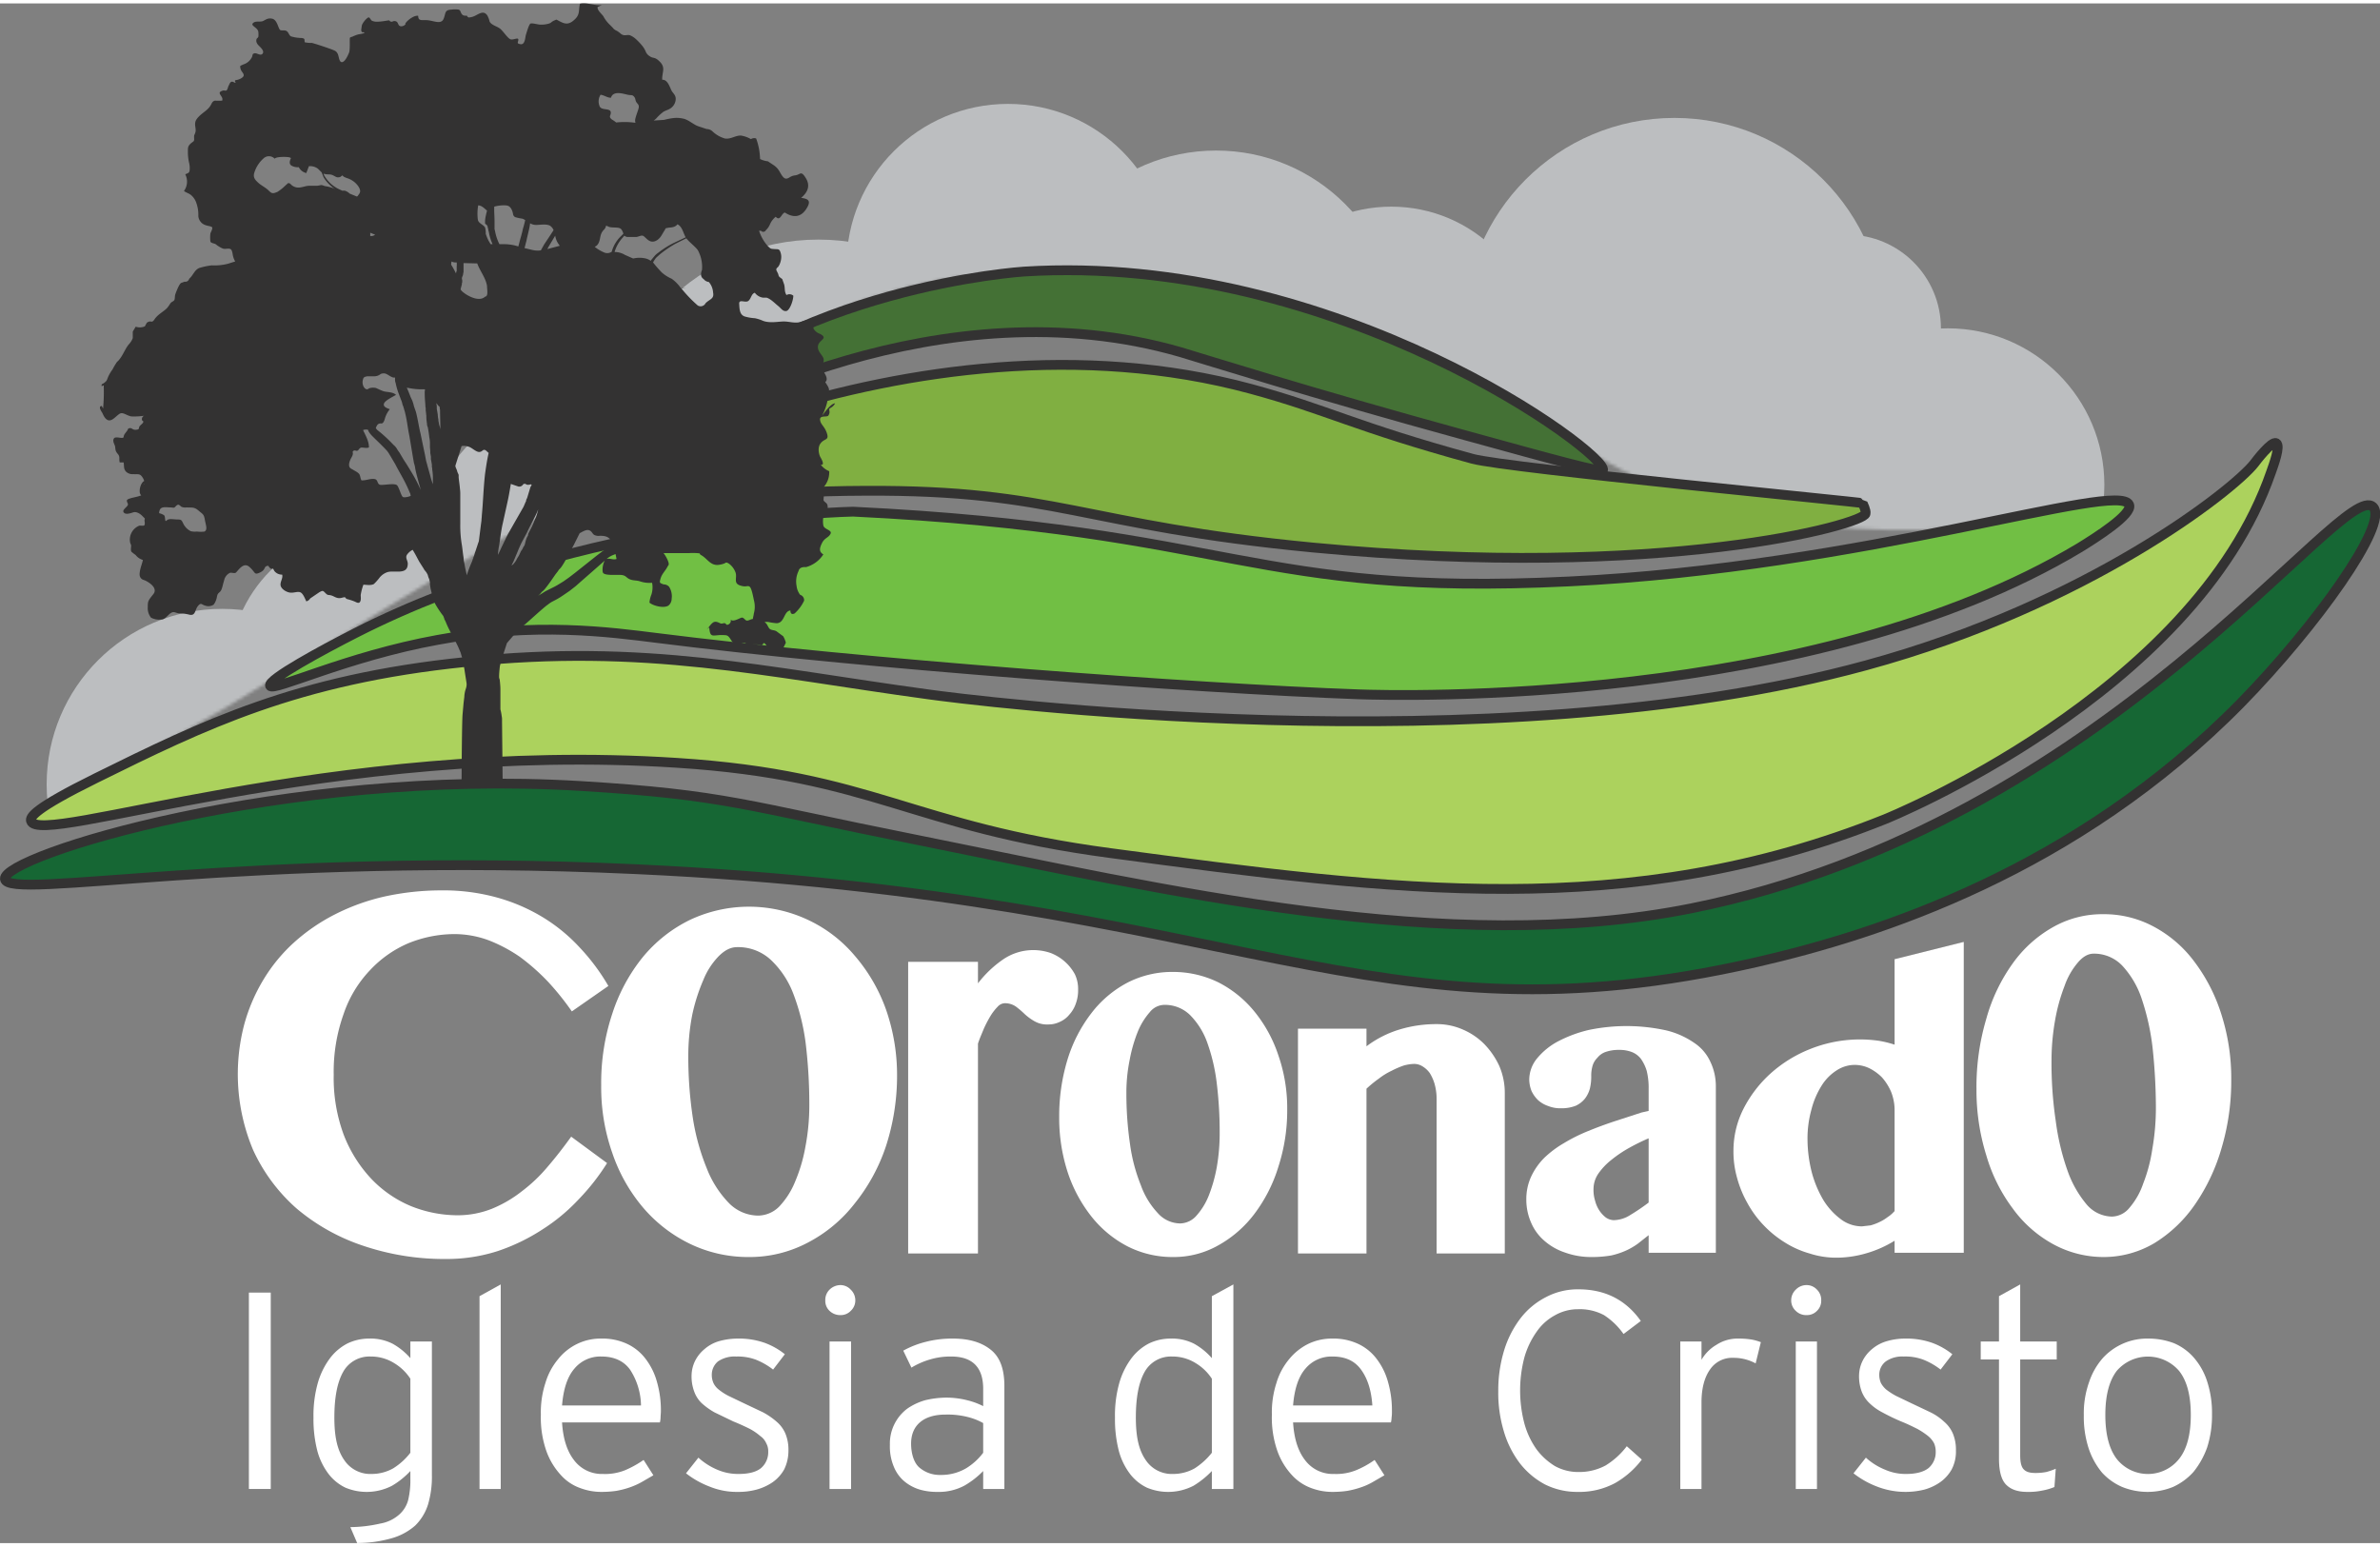 <svg xmlns="http://www.w3.org/2000/svg" xmlns:xlink="http://www.w3.org/1999/xlink" width="25.7cm" height="16.7cm" viewBox="0 0 729.6 472"><rect x="0" y="0" width="729.6" height="472" fill="#808080" stroke="none"/><defs><style>.cls-1{fill:#00aeef;}.cls-2{mask:url(#mask);}.cls-3{fill:#bcbec0;}.cls-4{fill:#447135;}.cls-4,.cls-5,.cls-6,.cls-7,.cls-8{stroke:#333232;stroke-miterlimit:10;stroke-width:3px;}.cls-5{fill:#80af41;}.cls-6{fill:#71bf44;}.cls-7{fill:#acd25d;}.cls-8{fill:#166734;}.cls-9{fill:#fff;}.cls-10{fill:#333232;}</style><mask id="mask" x="4.57" y="-123.69" width="710.15" height="416.85" maskUnits="userSpaceOnUse"><g transform="translate(-213.1 -183.7)"><path class="cls-1" d="M218.3,433.1c14.8-6.8,37-17.7,63.1-33,10.3-6.1,13.8-8.4,30.1-18.7,63.5-39.7,67.5-39.2,93.2-57.3,39.1-27.6,32.6-30.7,54.5-41.6,35.3-17.5,68.7-17.4,86-17.2,45.1.6,78.8,15.3,108.9,28.7,45.2,20.1,38,26.9,70.3,38.7,64.1,23.4,121.9,7.4,137.6,2.9,37.4-10.9,56.3-16.4,63.1-31.6,21.6-48.3-88.7-175.5-223.6-222.2C684.4,75.9,472.6,6.6,323,150.6,209.7,259.7,216.8,409.5,218.3,433.1Z"/></g></mask></defs><g id="Nubes"><g class="cls-2"><circle class="cls-3" cx="68.1" cy="239.4" r="53.8"/><circle class="cls-3" cx="113.3" cy="204.3" r="43"/><circle class="cls-3" cx="177.1" cy="167.7" r="46.6"/><circle class="cls-3" cx="250.9" cy="138.3" r="65.9"/><circle class="cls-3" cx="309" cy="80.3" r="49.5"/><circle class="cls-3" cx="372.8" cy="101" r="55.9"/><circle class="cls-3" cx="426.5" cy="107.5" r="45.2"/><circle class="cls-3" cx="513.3" cy="99.6" r="64.5"/><circle class="cls-3" cx="597.1" cy="147.6" r="48"/><circle class="cls-3" cx="566.3" cy="99.6" r="28.7"/></g></g><g id="montaña"><path class="cls-4" d="M413.2,313.1C454.5,270.5,527,265.9,527,265.9c96.1-6,179.5,56.2,177.5,60.9-.3.8-14.3-3-42.2-10.7-48.1-13.2-79.2-23.1-87.3-25.5-73.3-21.2-146.3,18.7-160,27.7-1.3.8-9,6-9.8,5S411,315.4,413.2,313.1Z" transform="translate(-213.1 -183.7)"/><path class="cls-5" d="M382.9,342.1c-1.8-7,109.4-68.5,213.8-40.2,23.2,6.3,31.9,11.6,67.8,21.4,10.7,2.9,119.5,13.3,119.6,13.6s1.1,2.2.9,3.2c-.4,3.2-61.8,20.6-169.4,10.4-70.8-6.8-78.5-17.7-137.2-17.4C415.8,333.3,383.9,345.8,382.9,342.1Z" transform="translate(-213.1 -183.7)"/><path class="cls-6" d="M322.1,376.7c70.2-35.8,152.5-37.2,152.5-37.2C591.4,345.2,597,365.6,694,360.9c90.8-4.3,168.8-31.1,171.8-23.5,1.2,2.9-10.4,10.2-15.1,13.1-81.6,49-209.9,45.4-221.1,45-50-1.8-153-9.4-215.3-17.3-13.7-1.7-37.2-5-67,.6-28.1,5.1-50.5,16-51.4,14.1S312.3,381.7,322.1,376.7Z" transform="translate(-213.1 -183.7)"/><path class="cls-7" d="M242.5,421.2c33-16.3,61.4-30.3,113.2-35.6,55.2-5.8,91.8,3.1,141.9,9.9,9.8,1.4,172.5,22.6,287.6-8.9,68.2-18.6,112.6-53.8,118.9-61.8.6-.8,5.4-7.1,6.8-6.3s-.9,6.9-1.6,8.9c-23.7,68.4-118.4,106.4-118.4,106.4-78.6,31.5-150.4,22-237.2,10.4-61.8-8.2-72.4-23.8-133.1-27.7-106.5-6.9-195.7,26-198,17.8C222.3,433.1,223.5,430.6,242.5,421.2Z" transform="translate(-213.1 -183.7)"/><path class="cls-8" d="M214.6,452.1c-.8-7,85.3-34,176.5-28.5,44.5,2.7,50.3,6,103,16.5,76.4,15.3,162.7,36,237.5,21,127.5-25.6,199.9-132.4,209-123,4.9,5.1-17.6,36.6-40.5,60-50.7,51.6-111.4,71-148.5,79.5-118.5,27.1-157.3-19.9-343.5-28.5C288.6,443.6,215.4,458.8,214.6,452.1Z" transform="translate(-213.1 -183.7)"/></g><g id="texto"><path class="cls-9" d="M315.4,512.1a50.2,50.2,0,0,0,3.1,18.5,41.5,41.5,0,0,0,8.5,13.5,35.8,35.8,0,0,0,12.1,8.3,38.6,38.6,0,0,0,14.2,2.8,28.6,28.6,0,0,0,10.6-2,37.9,37.9,0,0,0,9.1-5.3,47.8,47.8,0,0,0,8-7.6c2.5-2.9,4.9-6,7.2-9.2l11,8.1a67,67,0,0,1-8.6,11,57.1,57.1,0,0,1-11.3,9.4,59.8,59.8,0,0,1-13.7,6.6,51,51,0,0,1-15.7,2.4,77.6,77.6,0,0,1-25.6-4.1A61.8,61.8,0,0,1,304,553.1a53.7,53.7,0,0,1-13.3-17.9,59.9,59.9,0,0,1-2.7-38.6,54,54,0,0,1,5.9-13.7,50.5,50.5,0,0,1,9.3-11.3,57.8,57.8,0,0,1,12.5-8.6,65.2,65.2,0,0,1,15.2-5.5,81.6,81.6,0,0,1,17.5-1.9,61.6,61.6,0,0,1,17.1,2.2,55.7,55.7,0,0,1,14.1,6.1,52.4,52.4,0,0,1,11.2,9.2,63.6,63.6,0,0,1,8.8,11.8l-11.2,7.8a82.7,82.7,0,0,0-7.4-9.2,66.2,66.2,0,0,0-8.5-7.5,46.6,46.6,0,0,0-9.6-5.1,30.4,30.4,0,0,0-10.4-1.9,37.8,37.8,0,0,0-14.2,2.8,34.7,34.7,0,0,0-11.8,8.3,36.3,36.3,0,0,0-8.1,13.5A52.4,52.4,0,0,0,315.4,512.1Z" transform="translate(-213.1 -183.7)"/><path class="cls-9" d="M442.6,568a41.1,41.1,0,0,1-18.1-4.1,44.2,44.2,0,0,1-14.3-11.1,51.4,51.4,0,0,1-9.4-16.7,60.7,60.7,0,0,1-3.4-20.7,67.2,67.2,0,0,1,3.4-22,53.9,53.9,0,0,1,9.4-17.4,43.4,43.4,0,0,1,14.3-11.3,42.5,42.5,0,0,1,36.2-.1,42,42,0,0,1,14.4,11,51.9,51.9,0,0,1,9.6,16.5,60.9,60.9,0,0,1,3.4,20.3,69.8,69.8,0,0,1-3.4,21.6,56.4,56.4,0,0,1-9.6,17.6,43.7,43.7,0,0,1-14.4,12A38.1,38.1,0,0,1,442.6,568Zm3-12.7a9.3,9.3,0,0,0,6.3-2.7,24.3,24.3,0,0,0,4.9-7.6,49.2,49.2,0,0,0,3.2-10.8,67.3,67.3,0,0,0,1.2-12.9,155.6,155.6,0,0,0-1.1-18.7,65.8,65.8,0,0,0-3.8-15.3,27.8,27.8,0,0,0-6.9-10.4,14.7,14.7,0,0,0-10.3-3.9c-2,0-3.8.9-5.7,2.8a22.5,22.5,0,0,0-4.7,7.3,56.1,56.1,0,0,0-3.4,10.7,65.9,65.9,0,0,0-1.2,12.7,125.2,125.2,0,0,0,1.4,18.9,68,68,0,0,0,4.3,15.5,31.7,31.7,0,0,0,6.7,10.5A12.7,12.7,0,0,0,445.6,555.3Z" transform="translate(-213.1 -183.7)"/><path class="cls-9" d="M512.9,566.9H491.5V477.5h21.4v6.6a33.9,33.9,0,0,1,7.8-7.4,16.4,16.4,0,0,1,14.5-1.9,14.3,14.3,0,0,1,7.4,6.5,10.4,10.4,0,0,1,1,4.7,11.8,11.8,0,0,1-.7,4.3,9.6,9.6,0,0,1-2,3.4,7.7,7.7,0,0,1-2.9,2.2,7.8,7.8,0,0,1-3.6.8,7.7,7.7,0,0,1-4.2-1,16.6,16.6,0,0,1-3-2.2,27.6,27.6,0,0,0-2.7-2.3,5.8,5.8,0,0,0-3.5-1,3.1,3.1,0,0,0-2.1,1.1,15.9,15.9,0,0,0-2.1,2.7,36.5,36.5,0,0,0-2.1,4c-.6,1.5-1.3,3-1.8,4.6Z" transform="translate(-213.1 -183.7)"/><path class="cls-9" d="M572.7,568a30.4,30.4,0,0,1-14-3.3,34.2,34.2,0,0,1-11-9.1,44.2,44.2,0,0,1-7.3-13.6,53.8,53.8,0,0,1-2.6-16.8,59.5,59.5,0,0,1,2.6-17.9,44.7,44.7,0,0,1,7.3-14.1,33.6,33.6,0,0,1,11-9.3,30,30,0,0,1,13.9-3.3,31.6,31.6,0,0,1,14,3.2,34.4,34.4,0,0,1,11.1,9,42.3,42.3,0,0,1,7.3,13.4,49.2,49.2,0,0,1,2.7,16.5,55.9,55.9,0,0,1-2.7,17.6,46.5,46.5,0,0,1-7.3,14.4,35.4,35.4,0,0,1-11.1,9.7A27.7,27.7,0,0,1,572.7,568Zm2.2-10.3a6.8,6.8,0,0,0,4.9-2.3,20.6,20.6,0,0,0,3.8-6.1,46.2,46.2,0,0,0,2.5-8.8A60.3,60.3,0,0,0,587,530a123.5,123.5,0,0,0-.9-15.3,56.6,56.6,0,0,0-2.9-12.4,22.9,22.9,0,0,0-5.3-8.5,11,11,0,0,0-8-3.1,5.8,5.8,0,0,0-4.3,2.2,21.3,21.3,0,0,0-3.7,6,45.1,45.1,0,0,0-2.5,8.7,50.3,50.3,0,0,0-1,10.4,105.9,105.9,0,0,0,1.1,15.3,52.5,52.5,0,0,0,3.3,12.6,24.6,24.6,0,0,0,5.2,8.6A9.3,9.3,0,0,0,574.9,557.7Z" transform="translate(-213.1 -183.7)"/><path class="cls-9" d="M653.5,519.7a17.3,17.3,0,0,0-.6-4.7,13.4,13.4,0,0,0-1.5-3.4,7.6,7.6,0,0,0-2.3-2.1,4.8,4.8,0,0,0-2.6-.7,13.2,13.2,0,0,0-3.1.5,27.6,27.6,0,0,0-3.7,1.6,20.6,20.6,0,0,0-3.9,2.4,36.8,36.8,0,0,0-3.8,3.1v50.5H611V498h21v5.4a32.3,32.3,0,0,1,10.3-5.2,38.7,38.7,0,0,1,11.1-1.6,19.7,19.7,0,0,1,8,1.6,20.8,20.8,0,0,1,6.7,4.5,24.2,24.2,0,0,1,4.6,6.7,20.8,20.8,0,0,1,1.7,8.2v49.3H653.5Z" transform="translate(-213.1 -183.7)"/><path class="cls-9" d="M739.1,566.7H718.5v-5.4l-3.3,2.6a21.2,21.2,0,0,1-3.6,2.1,23.7,23.7,0,0,1-4.5,1.5,34.5,34.5,0,0,1-6,.5,23.7,23.7,0,0,1-8.3-1.4,18.3,18.3,0,0,1-6.4-3.7,15.1,15.1,0,0,1-4-5.6,17.4,17.4,0,0,1-1.4-6.9,16.4,16.4,0,0,1,1.5-7.1,20.3,20.3,0,0,1,4-5.7,31.3,31.3,0,0,1,6-4.5,51.1,51.1,0,0,1,7.4-3.7q3.9-1.6,8.1-3l8.3-2.7,2.2-.5v-6.8a21.5,21.5,0,0,0-.6-5.5,12.8,12.8,0,0,0-1.8-3.7,6.6,6.6,0,0,0-2.9-2.1,10.6,10.6,0,0,0-3.7-.6,12.2,12.2,0,0,0-4.1.6,5.5,5.5,0,0,0-2.6,1.8,5.8,5.8,0,0,0-1.5,2.5,10.6,10.6,0,0,0-.4,3.1,15.8,15.8,0,0,1-.4,3.8,8.9,8.9,0,0,1-1.5,3.1,7.8,7.8,0,0,1-2.8,2.2,11.9,11.9,0,0,1-4.6.8,10,10,0,0,1-3.9-.7,8.7,8.7,0,0,1-3.1-1.8,9.5,9.5,0,0,1-2-2.8,9.8,9.8,0,0,1-.7-3.4,10.3,10.3,0,0,1,2.4-6.6,21.1,21.1,0,0,1,6.4-5.2,39.9,39.9,0,0,1,9.4-3.5,56.7,56.7,0,0,1,23.7.1,25.4,25.4,0,0,1,8.6,3.8,13.8,13.8,0,0,1,5,5.8,17.3,17.3,0,0,1,1.7,7.6Zm-20.6-35.1a64,64,0,0,0-5.9,2.9,37.7,37.7,0,0,0-5.5,3.7,19.7,19.7,0,0,0-4,4.2,8.4,8.4,0,0,0-1.5,4.7,11.1,11.1,0,0,0,.5,3.7,9.8,9.8,0,0,0,1.4,3.1,9.1,9.1,0,0,0,1.9,2,4.6,4.6,0,0,0,2.4.8,9.8,9.8,0,0,0,5.1-1.6,62.1,62.1,0,0,0,5.6-3.8Z" transform="translate(-213.1 -183.7)"/><path class="cls-9" d="M793.9,563a34.4,34.4,0,0,1-8.5,3.8,33,33,0,0,1-9.1,1.4,26.5,26.5,0,0,1-8.5-1.3,28.9,28.9,0,0,1-7.6-3.4,32.8,32.8,0,0,1-6.5-5.3,32,32,0,0,1-4.9-6.7,33.6,33.6,0,0,1-3.2-7.8,29.4,29.4,0,0,1-1.1-8.4,28.4,28.4,0,0,1,3-12.6,37.6,37.6,0,0,1,8.3-10.9,40.4,40.4,0,0,1,12.3-7.6,41.1,41.1,0,0,1,20.9-2.5,31.9,31.9,0,0,1,4.9,1.2V476.7l21.2-5.3v95.3H793.9Zm0-40a15.2,15.2,0,0,0-1.1-5.7,16.5,16.5,0,0,0-2.8-4.4,14.8,14.8,0,0,0-3.9-2.8,10.5,10.5,0,0,0-4.5-1,10.2,10.2,0,0,0-5.5,1.7,14.8,14.8,0,0,0-4.6,4.7,25.5,25.5,0,0,0-3.1,7.3,32.8,32.8,0,0,0-1.2,9.1,41.7,41.7,0,0,0,1.3,10.1,33.7,33.7,0,0,0,3.6,8.6,21.4,21.4,0,0,0,5.3,5.8,10.8,10.8,0,0,0,6.5,2.2l2.6-.3a14.8,14.8,0,0,0,2.7-1,12.8,12.8,0,0,0,2.5-1.5,10.4,10.4,0,0,0,2.2-1.9Z" transform="translate(-213.1 -183.7)"/><path class="cls-9" d="M858,568a32.3,32.3,0,0,1-15.6-4,37.6,37.6,0,0,1-12.3-10.9,50.8,50.8,0,0,1-8.1-16.3,66.9,66.9,0,0,1-3-20.3,73,73,0,0,1,3-21.5,53.6,53.6,0,0,1,8.1-17,38.2,38.2,0,0,1,12.3-11.1,30.6,30.6,0,0,1,15.5-4,32.2,32.2,0,0,1,15.6,3.9,37.6,37.6,0,0,1,12.4,10.8,53.1,53.1,0,0,1,8.2,16.1,64.3,64.3,0,0,1,3,19.9,72.2,72.2,0,0,1-3,21.1,59,59,0,0,1-8.2,17.3,41.4,41.4,0,0,1-12.3,11.7A30.5,30.5,0,0,1,858,568Zm2.5-12.4a7.1,7.1,0,0,0,5.4-2.7,22.5,22.5,0,0,0,4.2-7.4,48,48,0,0,0,2.8-10.6,72.9,72.9,0,0,0,1.1-12.6,174.1,174.1,0,0,0-1-18.3,72.6,72.6,0,0,0-3.3-15,27.7,27.7,0,0,0-5.9-10.2,11.9,11.9,0,0,0-8.9-3.8q-2.5,0-4.8,2.7a22.3,22.3,0,0,0-4.1,7.2,54.8,54.8,0,0,0-2.9,10.5,71.5,71.5,0,0,0-1.1,12.4,120.3,120.3,0,0,0,1.3,18.5,73.8,73.8,0,0,0,3.6,15.2,33.2,33.2,0,0,0,5.8,10.3A10.4,10.4,0,0,0,860.5,555.6Z" transform="translate(-213.1 -183.7)"/><path class="cls-9" d="M289.4,639.1V578.9h6.7v60.2Z" transform="translate(-213.1 -183.7)"/><path class="cls-9" d="M345.5,635a29.5,29.5,0,0,1-1.2,8.9,15.6,15.6,0,0,1-3.9,6.4,18.4,18.4,0,0,1-7.2,3.9,39.1,39.1,0,0,1-10.6,1.5l-2.1-4.9a42.8,42.8,0,0,0,9.2-1.1,11.7,11.7,0,0,0,5.6-2.6,9,9,0,0,0,2.9-4.5,26,26,0,0,0,.7-6.7v-2.3a25.1,25.1,0,0,1-5.6,4.5,16.9,16.9,0,0,1-14.3.6,14.3,14.3,0,0,1-5.1-4.1,20.5,20.5,0,0,1-3.5-7.1,38.9,38.9,0,0,1-1.2-10.3,36.8,36.8,0,0,1,1.3-10.5,23.4,23.4,0,0,1,3.7-7.6,15.8,15.8,0,0,1,5.4-4.6,15.2,15.2,0,0,1,6.6-1.5,14.9,14.9,0,0,1,7.3,1.6,20.5,20.5,0,0,1,5.4,4.4v-5.1h6.6Zm-6.6-29.7a15.4,15.4,0,0,0-5-4.8,13.4,13.4,0,0,0-7.2-2,9.2,9.2,0,0,0-8.4,4.7c-1.8,3.2-2.7,7.8-2.7,14s1,10.1,3,13a9.6,9.6,0,0,0,8.4,4.3,13.5,13.5,0,0,0,6.6-1.7,19.9,19.9,0,0,0,5.3-4.8Z" transform="translate(-213.1 -183.7)"/><path class="cls-9" d="M360.1,639.1V580l6.5-3.6v62.7Z" transform="translate(-213.1 -183.7)"/><path class="cls-9" d="M415.7,615.2c0,.8-.1,1.4-.1,2a7.7,7.7,0,0,1-.2,1.5h-30c.3,4.9,1.5,8.8,3.7,11.6a10.6,10.6,0,0,0,8.8,4.2,16.5,16.5,0,0,0,6.7-1.1,31.2,31.2,0,0,0,5.8-3.2l3,4.7-3.8,2.2a23,23,0,0,1-3.7,1.6,26,26,0,0,1-4,1,32.3,32.3,0,0,1-4.6.3,18.5,18.5,0,0,1-6.4-1.2,14.4,14.4,0,0,1-5.9-4,21.5,21.5,0,0,1-4.4-7.3,31.1,31.1,0,0,1-1.7-11.2,29.1,29.1,0,0,1,1.4-9.7,20.4,20.4,0,0,1,3.9-7.3,16.8,16.8,0,0,1,5.9-4.7,16.4,16.4,0,0,1,7.4-1.6,17.8,17.8,0,0,1,7.8,1.6,15.1,15.1,0,0,1,5.7,4.6,20.5,20.5,0,0,1,3.5,7.1A31.4,31.4,0,0,1,415.7,615.2Zm-6.1-1.7a20.7,20.7,0,0,0-3.3-10.9c-1.9-2.7-4.9-4.1-8.8-4.1a10.3,10.3,0,0,0-8.3,3.7c-2.1,2.4-3.4,6.2-3.8,11.3Z" transform="translate(-213.1 -183.7)"/><path class="cls-9" d="M454.8,627.3a13.1,13.1,0,0,1-1.3,5.8A12,12,0,0,1,450,637a16.4,16.4,0,0,1-5,2.3,21.2,21.2,0,0,1-5.7.7,22,22,0,0,1-8.6-1.6,27.5,27.5,0,0,1-7.3-4.1l3.8-4.8a20.3,20.3,0,0,0,5.8,3.7,16.1,16.1,0,0,0,6.5,1.3q4.7,0,6.9-1.8a6.4,6.4,0,0,0,2.2-5.1,4.9,4.9,0,0,0-.6-2.5,5.2,5.2,0,0,0-1.8-2.2,17.7,17.7,0,0,0-3.2-2.2c-1.4-.7-3.1-1.5-5.1-2.3l-5.8-2.8a21.7,21.7,0,0,1-4-2.9,9.4,9.4,0,0,1-2.2-3.5,13.2,13.2,0,0,1-.8-4.7,10.5,10.5,0,0,1,1.1-4.7,11.2,11.2,0,0,1,2.9-3.6,11.8,11.8,0,0,1,4.4-2.4,21.2,21.2,0,0,1,5.7-.8,23.7,23.7,0,0,1,8.3,1.3,21.8,21.8,0,0,1,6.2,3.5l-3.6,4.7a21.6,21.6,0,0,0-5.2-3,15.9,15.9,0,0,0-6.1-1,9.1,9.1,0,0,0-5.6,1.5,5.3,5.3,0,0,0-1.9,4.1,6.2,6.2,0,0,0,.5,2.5,5.6,5.6,0,0,0,1.6,2,16.7,16.7,0,0,0,3.1,2l4.8,2.3,5.7,2.7a22.2,22.2,0,0,1,4.2,2.9,9.8,9.8,0,0,1,2.7,3.7A12.9,12.9,0,0,1,454.8,627.3Z" transform="translate(-213.1 -183.7)"/><path class="cls-9" d="M475.3,581.3a4.3,4.3,0,0,1-1.4,3.2,4.2,4.2,0,0,1-3.1,1.3,4.7,4.7,0,0,1-3.4-1.3,4.2,4.2,0,0,1-1.3-3.2,4.4,4.4,0,0,1,1.3-3.3,4.8,4.8,0,0,1,3.4-1.4,4.3,4.3,0,0,1,3.1,1.4A4.5,4.5,0,0,1,475.3,581.3Zm-7.9,57.8V593.9H474v45.2Z" transform="translate(-213.1 -183.7)"/><path class="cls-9" d="M514.5,639.1v-5.5a26.4,26.4,0,0,1-5.8,4.5,16.7,16.7,0,0,1-8.3,1.9,18.8,18.8,0,0,1-5.3-.7,13.5,13.5,0,0,1-4.6-2.4,11.4,11.4,0,0,1-3.3-4.4,16,16,0,0,1-1.3-6.9,13.4,13.4,0,0,1,5.3-11.1,18.6,18.6,0,0,1,5.5-2.6,28.2,28.2,0,0,1,6.5-.8,26.1,26.1,0,0,1,6.4.8,23,23,0,0,1,4.9,1.8v-5.3c0-6.6-3.3-9.9-9.8-9.9a21.7,21.7,0,0,0-6.5.9,24.1,24.1,0,0,0-5.7,2.5l-2.5-5.2a28.3,28.3,0,0,1,6.9-2.7,32,32,0,0,1,8.3-1c4.9,0,8.7,1.1,11.6,3.4s4.2,6,4.2,11.2v31.5Zm0-20.2a19.2,19.2,0,0,0-4.9-1.9,25,25,0,0,0-6.7-.7c-3.3,0-5.9.8-7.7,2.3s-2.8,3.7-2.8,6.6.8,5.8,2.5,7.3a9.6,9.6,0,0,0,6.6,2.3,15,15,0,0,0,7.7-2,18.8,18.8,0,0,0,5.3-4.8Z" transform="translate(-213.1 -183.7)"/><path class="cls-9" d="M584.6,639.1v-5.5a27.6,27.6,0,0,1-5.6,4.5,16.9,16.9,0,0,1-14.3.6,14.3,14.3,0,0,1-5.1-4.1,20.5,20.5,0,0,1-3.5-7.1,38.9,38.9,0,0,1-1.2-10.3,36.8,36.8,0,0,1,1.3-10.5,23.4,23.4,0,0,1,3.7-7.6,15.8,15.8,0,0,1,5.4-4.6,15.2,15.2,0,0,1,6.6-1.5,14.9,14.9,0,0,1,7.3,1.6,20.5,20.5,0,0,1,5.4,4.4V580l6.6-3.6v62.7Zm0-33.8a15.4,15.4,0,0,0-5-4.8,13.4,13.4,0,0,0-7.2-2,9.2,9.2,0,0,0-8.4,4.7c-1.8,3.2-2.7,7.8-2.7,14s1,10.1,3,13a9.6,9.6,0,0,0,8.4,4.3,13.5,13.5,0,0,0,6.6-1.7,21.6,21.6,0,0,0,5.3-4.8Z" transform="translate(-213.1 -183.7)"/><path class="cls-9" d="M639.8,615.2a12.1,12.1,0,0,1-.1,2,7.7,7.7,0,0,1-.2,1.5h-30c.3,4.9,1.5,8.8,3.7,11.6a10.6,10.6,0,0,0,8.9,4.2,16.3,16.3,0,0,0,6.6-1.1,28.3,28.3,0,0,0,5.8-3.2l3,4.7-3.8,2.2a19.7,19.7,0,0,1-3.7,1.6,26,26,0,0,1-4,1,32.3,32.3,0,0,1-4.6.3,18.5,18.5,0,0,1-6.4-1.2,15.1,15.1,0,0,1-5.9-4,21.5,21.5,0,0,1-4.4-7.3,31.1,31.1,0,0,1-1.7-11.2,29.1,29.1,0,0,1,1.4-9.7,20.4,20.4,0,0,1,3.9-7.3,17.8,17.8,0,0,1,5.9-4.7,16.7,16.7,0,0,1,7.4-1.6,17.8,17.8,0,0,1,7.8,1.6,15.1,15.1,0,0,1,5.7,4.6,20.5,20.5,0,0,1,3.5,7.1A31.4,31.4,0,0,1,639.8,615.2Zm-6-1.7c-.3-4.5-1.4-8.1-3.4-10.9s-4.9-4.1-8.8-4.1a10.4,10.4,0,0,0-8.3,3.7c-2.1,2.4-3.4,6.2-3.8,11.3Z" transform="translate(-213.1 -183.7)"/><path class="cls-9" d="M708.2,637.3a23.3,23.3,0,0,1-11.5,2.7,22,22,0,0,1-10-2.3,24.1,24.1,0,0,1-7.7-6.5,30.1,30.1,0,0,1-4.9-9.8,40.7,40.7,0,0,1-1.7-12.3,42,42,0,0,1,1.8-12.5,31.2,31.2,0,0,1,5-9.8,23.2,23.2,0,0,1,7.8-6.5,20.8,20.8,0,0,1,10-2.4c8.1,0,14.5,3.2,19.1,9.7l-5.3,4a21.7,21.7,0,0,0-6-5.8,15.8,15.8,0,0,0-8-1.8,14.2,14.2,0,0,0-7.1,1.9,16,16,0,0,0-5.6,5.1,25.6,25.6,0,0,0-3.7,7.8,39.9,39.9,0,0,0,0,20.2,25.1,25.1,0,0,0,3.7,7.9,20,20,0,0,0,5.7,5.2,14.7,14.7,0,0,0,7.1,1.8,17.1,17.1,0,0,0,8.4-2,23.9,23.9,0,0,0,6.5-5.9l4.6,4.1A27.1,27.1,0,0,1,708.2,637.3Z" transform="translate(-213.1 -183.7)"/><path class="cls-9" d="M751.3,600.6a14.2,14.2,0,0,0-6.8-1.7,8.2,8.2,0,0,0-7.2,3.6c-1.7,2.4-2.6,5.8-2.6,10.1v26.5h-6.5V593.9h6.5v5.6a12.7,12.7,0,0,1,4.6-4.6,11.8,11.8,0,0,1,6.6-1.9,25,25,0,0,1,4.2.3,15.8,15.8,0,0,1,2.8.8Z" transform="translate(-213.1 -183.7)"/><path class="cls-9" d="M771.4,581.3a4.2,4.2,0,0,1-1.3,3.2,4.2,4.2,0,0,1-3.1,1.3,4.5,4.5,0,0,1-3.4-1.3,4.3,4.3,0,0,1-1.4-3.2,4.5,4.5,0,0,1,1.4-3.3,4.6,4.6,0,0,1,3.4-1.4,4.3,4.3,0,0,1,3.1,1.4A4.4,4.4,0,0,1,771.4,581.3Zm-7.8,57.8V593.9h6.5v45.2Z" transform="translate(-213.1 -183.7)"/><path class="cls-9" d="M812.7,627.3a11.8,11.8,0,0,1-1.3,5.8,12,12,0,0,1-3.5,3.9,15.8,15.8,0,0,1-4.9,2.3,24.1,24.1,0,0,1-14.4-.9,27.5,27.5,0,0,1-7.3-4.1l3.8-4.8a19.5,19.5,0,0,0,5.9,3.7,15.6,15.6,0,0,0,6.4,1.3q4.6,0,6.9-1.8a6.4,6.4,0,0,0,2.2-5.1,6.2,6.2,0,0,0-.5-2.5,7.3,7.3,0,0,0-1.8-2.2,23.6,23.6,0,0,0-3.3-2.2c-1.4-.7-3-1.5-5-2.3a64.2,64.2,0,0,1-5.8-2.8,16.5,16.5,0,0,1-4-2.9,9.7,9.7,0,0,1-2.3-3.5,13.2,13.2,0,0,1-.8-4.7,10.5,10.5,0,0,1,1.1-4.7,11.2,11.2,0,0,1,2.9-3.6,12.2,12.2,0,0,1,4.5-2.4,19.9,19.9,0,0,1,5.6-.8,23.7,23.7,0,0,1,8.3,1.3,21.8,21.8,0,0,1,6.2,3.5l-3.6,4.7a21.6,21.6,0,0,0-5.2-3,15.6,15.6,0,0,0-6.1-1,8.8,8.8,0,0,0-5.5,1.5,5.1,5.1,0,0,0-2,4.1,6.2,6.2,0,0,0,.5,2.5,7,7,0,0,0,1.6,2,20.9,20.9,0,0,0,3.1,2l4.8,2.3,5.7,2.7a17.2,17.2,0,0,1,4.2,2.9,9.8,9.8,0,0,1,2.7,3.7A12.9,12.9,0,0,1,812.7,627.3Z" transform="translate(-213.1 -183.7)"/><path class="cls-9" d="M832.4,599.4v29.4c0,2,.3,3.4,1,4.2s1.8,1.2,3.6,1.2a17.2,17.2,0,0,0,3.4-.3,20,20,0,0,0,2.9-1l-.4,5.6a18.2,18.2,0,0,1-3.8,1.1,20.3,20.3,0,0,1-4.5.4c-2.9,0-5-.7-6.5-2.2s-2.2-4.2-2.2-8V599.4h-5.6v-5.5h5.6V580l6.5-3.6v17.5h11.2v5.5Z" transform="translate(-213.1 -183.7)"/><path class="cls-9" d="M891.2,616.2a32.2,32.2,0,0,1-1.5,10.2,25.7,25.7,0,0,1-4.2,7.5,19,19,0,0,1-6.3,4.6,20.8,20.8,0,0,1-15.5,0,18,18,0,0,1-6.2-4.4,22.9,22.9,0,0,1-4.1-7.4,31.3,31.3,0,0,1-1.5-10.2,28.6,28.6,0,0,1,1.6-10.1,21.4,21.4,0,0,1,4.2-7.4,18.4,18.4,0,0,1,14.1-6,21.9,21.9,0,0,1,7.7,1.4,16.8,16.8,0,0,1,6.1,4.4,20.7,20.7,0,0,1,4.1,7.3A31.1,31.1,0,0,1,891.2,616.2Zm-6.5.2q0-9-3.6-13.5a12.6,12.6,0,0,0-19.1,0c-2.3,3-3.5,7.5-3.5,13.5s1.2,10.5,3.5,13.5a12.2,12.2,0,0,0,19.1,0Q884.7,625.4,884.7,616.4Z" transform="translate(-213.1 -183.7)"/></g><g id="Arbol"><path class="cls-10" d="M465.1,310.1A16.7,16.7,0,0,0,467,304c.3-1.7.5-2-.4-3.4s-.3-.5-.1-1.5-.7-2-1.2-3.2.7-2.3.2-3.5-2-2.2-1.6-3.9,3.2-2.1.6-3.5a3.5,3.5,0,0,1-2-1.6,5.7,5.7,0,0,0-1.1-2.8,28.1,28.1,0,0,0-3.1.8c-1.6.4-3.3-.2-4.9-.2s-4.3.6-6.4-.2a12.1,12.1,0,0,0-2.5-.8,14.5,14.5,0,0,1-3-.5c-1.7-.5-1.7-2.3-1.8-3.9s1.9-.2,2.8-.9.9-2.2,2-2.5a3.8,3.8,0,0,0,2.5,1.5h1.1c1.3.4,2.5,1.7,3.5,2.5s1.4,1.7,2.5,1.6,2.2-3.3,2.2-4.7a1.8,1.8,0,0,0-2.1-.2c-.7-1.1-.4-2-.7-3.2l-.6-1.7-.8-.6c-.4-.4-.3-.6-.5-1.1l-.4-.8c-.2-.4-.2-.7.3-1.1s1.4-2.4,1-4.1-.8-1.4-2-1.5-1.1,0-2.1-1a13.1,13.1,0,0,1-2.6-4.6h.6a.9.9,0,0,0,1.5-.2,5.2,5.2,0,0,0,1.2-1.7,6.1,6.1,0,0,1,1.8-2.4c1.4,1.5,1.7-1,2.8-1.3,2.3,1.5,4.7,1.7,6.5-1s.6-3.2-1.5-3.5c2-1.7,2.9-3.7,1.4-6.1s-1.6-1-3.2-.8-1.8.9-2.7,1-1.5-1.1-2.2-2.3a5.8,5.8,0,0,0-1.7-1.8l-1.8-1.2a7.3,7.3,0,0,1-2.4-.7,19.5,19.5,0,0,0-1.2-6.3,1.8,1.8,0,0,0-1.6.2,8.9,8.9,0,0,0-3.1-1.1c-1.8,0-3.1,1.2-4.9.9a9.1,9.1,0,0,1-3.7-2.1,2.7,2.7,0,0,0-1.9-.8l-2.1-.7c-1.8-.5-2.9-1.8-4.7-2.4a9.6,9.6,0,0,0-2.9-.3,19.1,19.1,0,0,0-3.3.6l-3.2.2a5.2,5.2,0,0,0,1.1-1,15.4,15.4,0,0,1,1.9-1.7c.7-.4,1.5-.6,2.1-1a3.6,3.6,0,0,0,1.6-2.4c.2-1.3-.3-1.8-1-2.7s-1.2-3.8-3.1-3.7c-.1-2.2,1.1-3.6-.6-5.4s-2.1-1-3.2-1.8a3,3,0,0,1-1.2-1.3,7.2,7.2,0,0,0-1.1-1.9,19.9,19.9,0,0,0-2-2.1,6.2,6.2,0,0,0-1.7-1.1c-.7-.3-1.4.1-2.1-.1s-.7-.4-1.4-.9-.3-.2-1-.6-.6-.5-.9-.8l-1.1-1.1a9.8,9.8,0,0,1-1.7-2.3c-.5-.8-2-1.9-1.8-2.9l1.3-.6c-2.2.3-4.5-.9-6.7-.4-.5,1.9.1,3.2-1.6,4.8s-2.8,1.5-4.4.7-1-.7-1.8-.4-1,.7-1.5.9a7.5,7.5,0,0,1-2.6.4c-.7.1-2.8-.6-3.3-.3s-1.2,2.9-1.4,3.5-.2,3-1.6,2.8-.7-.6-.7-1.4-1.6.2-2.4-.1-1.9-2-2.9-3-2.8-1.2-3.5-2.4a7.3,7.3,0,0,0-.7-1.9c-1.1-1.6-2.4-.6-3.8.1a4.8,4.8,0,0,1-1.8.5.6.6,0,0,1-.6-.5c-.6-.1-1.1.1-1.6-.5s-.3-1.1-1-1.4a8.1,8.1,0,0,0-2.2,0c-2.2.1-1.7,1.1-2.4,2.8s-2.6.8-4.5.5-3.3.5-3.3-1.4c-1.2-.2-2.9,1.1-3.6,1.9s0,.5-.5.9a1.7,1.7,0,0,1-1.2.4c-1-.1-.7-1.2-1.5-1.5s-1,.2-1.5.1-.4-.4-.7-.4-2.2.4-3.4.4a3.6,3.6,0,0,1-1.8-.3c-.4-.3-.5-.8-.9-1s-2.1,1.7-2.2,2.6-.3,1.4,0,1.8.6-.2.8.4a16.2,16.2,0,0,1-1.9.4,13.4,13.4,0,0,0-1.8.7c-.3.1-.5.1-.7.3s.1,3.6-.3,4.6-1.3,2.9-2.2,2.9-.9-1.9-1.3-2.6-.6-.8-1.3-1.1-4.4-1.6-6.6-2.2a8.2,8.2,0,0,1-2.2-.2c-.1-1,.1-1.1-.9-1.3a12,12,0,0,1-3.3-.5c-.6-.3-.7-1.2-1.3-1.6s-1.2-.1-1.9-.3-.9-3.1-2.5-3.5-2.3.6-3.2.8-2.1-.2-2.8.6,1.6,1.3,1.7,2.7a6.6,6.6,0,0,1,0,1.4c-.1.4-.5.4-.6.9s0,1.1.7,1.8,1.8,1.7,1.2,2.5-1.8-.3-2.5-.1-.5.4-.7,1a4.3,4.3,0,0,1-2.7,2.4c-.9.5-1.1.2-.9,1.2s1.1,1.5,1,2.2-1.5,1.3-2.3,1.4-.1.6-.2.8-.7-.4-1.2-.3-.7.9-.9,1.2-.3,1.1-.6,1.4-.7,0-1.1.1c-2.5.7.3,1.7-.3,3.1a16.2,16.2,0,0,1-2.2,0c-.8.2-.9.7-1.3,1.4s-1,1.3-1.9,2-2.5,1.9-2.8,3.1.3,2.2,0,3.2-.4.7-.4,1.4.1.8-.1,1.3l-1,.8c-.8.8-.8,1.2-.8,2.4a14.7,14.7,0,0,0,.4,3.6,6.6,6.6,0,0,1,.1,2.4c-.2.7-.8.7-1.3,1a4.9,4.9,0,0,1-.4,5.1c.6.5,1.5.7,2.1,1.2a5.3,5.3,0,0,1,1.7,2.5,10.8,10.8,0,0,1,.6,4,3.2,3.2,0,0,0,2.3,2.8c.5.2,1.6.3,1.9.6s-.3,1.4-.5,1.9a10.4,10.4,0,0,0,0,2.5c.2.5,1,.5,1.6.8a9.2,9.2,0,0,0,2.1,1.3c.7.3,1.4,0,2.1.1s.8.6,1,1.5a6.2,6.2,0,0,0,.8,2.4l-2.2.7a16.7,16.7,0,0,1-5,.5,21.2,21.2,0,0,0-3.8.8c-1.5.6-1.9,2.3-3.1,3.3a1.2,1.2,0,0,1-1.4.9l-1.1.4c-.6.4-1.4,2.5-1.7,3.3s-.1,1.6-.4,2-.9.5-1.2,1a12.1,12.1,0,0,1-1,1.4c-1.2,1.2-2.8,1.9-3.8,3.4s-1,.1-2.4,1.1l-.6,1.1a3.9,3.9,0,0,1-2.8.1l-.9,1.5v2a5.5,5.5,0,0,1-1.2,1.9c-1,1.2-1.6,2.8-2.5,4.1s-1,1-1.4,1.7a18.6,18.6,0,0,0-1.1,1.9,11.6,11.6,0,0,0-1.4,2.4c-.4,1-.3,1-1,1.6s-1.1.3-.9,1.2a.9.9,0,0,1,.6-.3,56.1,56.1,0,0,1-.2,7.1l-.4-.8c-1.3.1,0,1.8.2,2.2s.8,2,1.9,2.2,2.1-1.1,3.2-1.9,2,.3,3.7.7a21,21,0,0,0,4-.2,1.1,1.1,0,0,0-.7,1.1c-.1.5.6.4.4.9s-1,.9-1.2,1.4.1.8-1,.9-1.2-.6-1.9-.5-.4.2-.9.9-.9,1-1,1.8-2.5-.4-3,.5.3,1.8.4,2.5,0,1.3.8,2.2.3,1.5.6,2.6H251c.2,1.1-.1,2,.8,2.9a2.9,2.9,0,0,0,2.2.7c.9.1,1.8-.2,2.4.5a4,4,0,0,1,.9,1.6c-1.2.6-1.9,3.6-.9,4.4-1.2.5-2.4.6-3.6,1s-.8.8-.5,1.6-1.9,1.7-1.3,2.6,2.3.2,3,0,1.8.1,2.9,1.3l.6.6c0,.2-.1.4-.1.6s.2,1,0,1.4-1.3.1-1.6.2a4.6,4.6,0,0,0-2.8,5.2c.1.4.3.6.3,1s-.2,1.3.1,1.8a14.7,14.7,0,0,0,1.3,1,4.2,4.2,0,0,0,2.2,1.5c-.2,1.1-.7,2.2-.9,3.4s-.1,1.7.3,2.2.9.5,1.5.8,3.9,2.1,2.3,4.1-1.7,2.1-1.7,4a4.6,4.6,0,0,0,1,3.2,5.5,5.5,0,0,0,3.6.5c1-.3,1.7-1.5,2.6-2s1.4.1,2.4.2a11.7,11.7,0,0,1,3.2.4c1.9.4,1.6-1.5,2.6-2.7s1.2-.3,2.2-.1a2.9,2.9,0,0,0,2.6-.3,5.6,5.6,0,0,0,1-2.4c.2-1,.4-1,1-1.6s.8-2.2,1.2-3.4a3.3,3.3,0,0,1,1.7-2.3c.5-.2,1.1.1,1.7,0s2.3-3.6,4.3-1.9,1.4,2.6,3.2,1.8,1.3-1.7,2.1-2,.5.1,1.1.6.7,0,.9.2.3.6.5.8a2.9,2.9,0,0,0,2.3,1c.3,1.1-.6,2.1-.5,3.2s1.6,2.1,2.8,2.3,2.3-.4,3.2-.1,1.5,2,1.9,2.8a1.9,1.9,0,0,0,1.2-.9l2.8-1.9c1.1-.6,1.1-.5,1.9.3s.8.4,1.8.7,1.7,1.1,3.2.7.7,0,1.6.4a18.7,18.7,0,0,1,2.2.7c.7.3,1.4.8,1.8.1s.1-1.8.2-2.2a16.7,16.7,0,0,1,.8-3c1,0,2.2.3,3.2-.2a15.4,15.4,0,0,0,1.7-1.9,5.3,5.3,0,0,1,2.3-1.7c2.1-.8,6.3,1,6.4-2.5.1-1-.8-1.8-.3-2.8a4.7,4.7,0,0,1,1.8-1.6c.7,1.1,1.3,2.3,2,3.6l1.4,2.2a2.1,2.1,0,0,0,.4.6l.4.5.4.7c0,.1.1.2.1.4l.2.6a2.2,2.2,0,0,1,.3,1,.8.8,0,0,1,.1.4v.6l.2,1.3q.3,1.2.6,2.7a11.7,11.7,0,0,0,1.3,2.8,29.8,29.8,0,0,0,2,2.9l.3.8c0,.2.1.3.2.5l.2.4a31.3,31.3,0,0,0,1.5,3.2c1,2,2.1,3.8,2.8,5.6l.3.7.2.7.5,1.6.3.9v1l.2,1.1c.2,1.4.4,2.6.6,3.9s-.3,1.9-.5,3-.1,1.1-.2,1.7l-.2,1.7-.3,3.4c-.2,2.3-.3,18.9-.3,21.3-.1.2-.1,0-.1,0h-.3c0,.1-.1-.2-.1,0s-.5-1-.7,0-.5-1.4-.3,0h2.3s0-.5.1,0,.2-.7.4,0,.7-1.4,1.6,0h9.7l-.2-18.9v-.7a4.9,4.9,0,0,0-.1-1.2,15.5,15.5,0,0,0-.4-2.1v-5.8a16.2,16.2,0,0,0-.1-2.1c0-.4-.1-.8-.1-1.2a2.4,2.4,0,0,1-.2-.8c0-1,.1-2,.2-3s.7-2.5,1-3.7l1.2-3.7,1.2-1.4.6-.7.7-.8c1-1,2-2,3.1-2.9s4.2-3.8,6.4-5.6l.8-.6.7-.5,1.9-1,.5-.3.5-.3.9-.6,1.9-1.3,1.8-1.4,1.7-1.5,3.2-2.8,3.3-2.9,1.6-1.4a7.5,7.5,0,0,1,1.5-.9l1-.4.3,1.5h0c-1,.4-2-.3-3,0s-1.5,3-1.2,4.1,3.9.7,5.5.8,1.6.8,2.7,1.3,2.2.3,3.3.7a8.9,8.9,0,0,0,3.6.4,7.3,7.3,0,0,1-.2,3.6,8.2,8.2,0,0,0-.6,2.5c1.2,1,4.4,1.8,5.8.9a2.7,2.7,0,0,0,1-2.1,5.4,5.4,0,0,0-.8-3.7,2.3,2.3,0,0,0-1.7-.7c-1.2-.5-1.3-.4-.9-1.8s1.4-2.3,2-3.4.4-.4.5-1-.9-2.6-1.6-3.4h8a16.3,16.3,0,0,1,3.1.1c0,.1.1.2.2.4,2.1,1,3,3.5,5.7,3.1s1.7-1.1,3-.4a5.8,5.8,0,0,1,2.1,2.8c.5,1.6-.7,3.2,1.3,3.9s2.3-.1,3,.4,1.2,3.8,1.4,4.5a7.7,7.7,0,0,1-.1,3.7c-.1.8-.3,1.3-.3,1.7H444c-.7,0-1.3.5-1.9.5s-1-1.1-1.7-.9-2.6,1.4-3.3.6a1.3,1.3,0,0,1-1.1,1.6c-.2,0-.4-.4-.7-.5s-.8.2-1.2.1-1.2-.7-2-.5-1.6,1.5-2.3,2.3c1-.9.6-.7.9.7s1,1.2,2.3,1.1a12.2,12.2,0,0,1,2.7,0c1.1.2,1.4,1.7,2.3,2.4s1.7.3,2.8,0,1,.5,1.9.8.9-.4,1.3-.4h1.3l1.3.3c.3-.2.4-.6.7-.7s1,1.2,1.7,1.8a2.9,2.9,0,0,0,2.8.8,3.9,3.9,0,0,0,1.9-2.1c.3-.6.4-.5.1-1.3a7.5,7.5,0,0,0-.6-1.3l-1.9-1.4c-.6-.5-1.4-.4-2-.7s-.8-1.2-1.3-1.8l-.5-.5h1a23.4,23.4,0,0,0,2.6.4c2.6,0,2.2-3.7,4.3-3.9,0,1,.5,1.3,1.3.9a12.4,12.4,0,0,0,2.9-3.9,1.7,1.7,0,0,0-1.2-1.8,5.4,5.4,0,0,1-1.1-2.7,7.3,7.3,0,0,1,.6-4.6c.2-.9,1-1.3,2.3-1.2a9.2,9.2,0,0,0,5.3-3.9c-1.4-.8-1.2-1.9-.4-3.5s2-1.6,2.6-2.8-2-1.3-2.2-2.6a7,7,0,0,1,0-2.5c.2-.9.5-1,1-1.9a2.4,2.4,0,0,0,.2-2c-.2-.5-.9-.8-1.1-1.2s.5-2.7-.4-3.7a6.9,6.9,0,0,0,2.1-5.3,6.3,6.3,0,0,1-2.6-2c1.4.3.2-1.8-.1-2.3s-1.1-2.8.1-4.3,2.6-.8,1.9-3-1.9-2.6-2.1-4.1,1.9-.8,2.5-1.3a2.1,2.1,0,0,0,.4-1.1c0-.4-.2-.8,0-1.1l.3-.2a3.2,3.2,0,0,0,1.4-1.4C467.8,306.3,465.8,309.2,465.1,310.1Zm-89.9-56.8a14.3,14.3,0,0,0,.4-2.2,3.6,3.6,0,0,0,1.9.5c1.2,0,3.2-.4,4.3.3a3.1,3.1,0,0,1,1,1.3l-1.3,2-1.6,2.4-1,1.8a7,7,0,0,1-2.5-.1l-2.5-.6.6-2.3C374.7,255.3,375,254.3,375.2,253.3Zm-51.3,76.6c-.3-.5-.3-1.2-.6-1.8s-1.6-1.2-2.6-1.8-.6-2.1.2-3.5,0-1.5.5-1.9.9.1,1.3-.1.5-.7,1-.9,1.7.3,2.5-.1c0-1.9-1-3.6-1.8-5.3a2.5,2.5,0,0,1,1.5-.1l.2.5a7.3,7.3,0,0,0,1,1.3l1,1q1.9,1.8,3.6,3.6a8.6,8.6,0,0,1,.7,1l.6,1,1.3,2.2c.8,1.6,1.7,3.1,2.5,4.6a45.4,45.4,0,0,1,2.1,4.5c0,.2.1.3.1.5s-1.9.7-2.4.4-1.1-2.7-1.7-3.5-3.4-.2-4.9-.2-.8-1.6-2.1-1.8S325.3,330,323.9,329.9Zm18.2,3a45.2,45.2,0,0,0-2.5-4.9c-.9-1.5-1.8-3-2.8-4.5l-1.3-2.2a8.3,8.3,0,0,1-.8-1.2,5.2,5.2,0,0,0-1-1.1,45.1,45.1,0,0,0-3.9-3.7l-1-.8a1.8,1.8,0,0,1-.5-.7c.3-.5.4-1.1,1.1-1.3s1,.4,1.6-1.2a8,8,0,0,1,1.6-3.2c-.8-.3-2.1-.7-1.8-1.7s2.9-2.2,3.7-2.7c-.9-.9-2.6-.8-3.8-1.1a22.9,22.9,0,0,1-2.3-1,4.1,4.1,0,0,0-2.2.1.9.9,0,0,1-.7.3c-1-.3-1.4-1.7-1.2-2.7s.4-1.1,1.4-1.3h2a3.1,3.1,0,0,0,2.1-.7c1.7-.7,2.4.7,3.9,1.1h.5v.8a2.9,2.9,0,0,0,.2.9,19.1,19.1,0,0,0,1,3.4l.6,1.6a7.5,7.5,0,0,1,.5,1.6,8.8,8.8,0,0,1,.5,1.5,11.3,11.3,0,0,1,.4,1.5c.5,2,.7,4.3,1.2,6.6l1.1,6.6.3,1.7a8.5,8.5,0,0,1,.4,1.7c.2,1.1.5,2.2.8,3.3s.7,2.5,1,3.7h0C342.2,333.2,342.2,333,342.1,332.9Zm5.8-25.5a2.8,2.8,0,0,0,.1.9c0,2,.1,4,.1,6a8.3,8.3,0,0,0-.4-1.5c0-.3-.1-.5-.1-.7a2.2,2.2,0,0,1-.1-.8,7.8,7.8,0,0,1-.2-1.6L347,308v-.8c0-.3-.1-.5-.1-.8v-.2A4.3,4.3,0,0,0,347.9,307.4ZM377.6,340l.5-1.2a21.7,21.7,0,0,1-.7,2.4c-.4.8-.7,1.7-1.1,2.6s-.9,1.7-1.3,2.6v.3l-.2.4a3.6,3.6,0,0,0-.4.9c-.2.6-.3,1.1-.4,1.5s-.2.3-.2.5l-.3.4a3.7,3.7,0,0,1-.7,1.2l-.4.9-.3.6a7.5,7.5,0,0,0-.7,1.2,6.1,6.1,0,0,1-.7,1l-.4.5-.4.6-.4.4a.8.8,0,0,0,.2-.4l.8-1.6,1.3-3.1c.4-1,.8-1.9,1.3-2.9l1.5-2.8C375.5,344,376.6,342.1,377.6,340Zm-1.9-8-1,3.3-.3.6v.3l-.2.4-.6,1.4-3.2,5.6-1.7,3-1.5,3.1c-.5,1-.9,2-1.4,2.9a.4.4,0,0,0-.1.3c.1-1,.2-2,.4-3s.6-4.6,1.1-6.7l1.5-6.8c.4-1.8.7-3.6,1-5.4l2.3.8a1.4,1.4,0,0,0,1.5-.7.8.8,0,0,1,1,.1,1.9,1.9,0,0,0,1.3-.1l.3.2Zm-37.3-30.4a19.9,19.9,0,0,0,4.2.4h.8a5.7,5.7,0,0,0-.1,1.3c0,1.2.1,2.3.2,3.5a2.8,2.8,0,0,0,.1.9v.8c.1.5.1,1,.2,1.6a10.3,10.3,0,0,0,.1,1.7c0,.3.1.6.1.9s.1.6.2.8.4,2.2.5,3.2a8.9,8.9,0,0,1,.2,1.5v1.6a10.9,10.9,0,0,1,.1,1.8c.1.3.1.6.2,1v.8l.3,1.7v.7a2.2,2.2,0,0,1,.1.8,15.1,15.1,0,0,1,.2,3v1.5a25.8,25.8,0,0,1-.8-2.6l-.9-3.2c-.1-.5-.3-1-.4-1.5l-.3-1.6-1.4-6.7c-.5-2-.8-4.3-1.4-6.6l-.6-1.7a10.9,10.9,0,0,0-.5-1.7c-.2-.5-.5-1-.7-1.6l-.6-1.5-.4-.9ZM387,336c0-.1.1-.1.1-.2h.1a.4.4,0,0,1-.1.3l-.2.6C386.9,336.5,387,336.2,387,336Zm-58.9-81.4a2.1,2.1,0,0,1-1.5.4v-1Zm72.5,5.3h-.1a2.4,2.4,0,0,1-2.3.1,11.7,11.7,0,0,1-2.8-1.7,2,2,0,0,0,1-.8c.7-1,.6-2.4,1.1-3.4s.9-1,1.2-1.7a1.4,1.4,0,0,0,.2-.6l.9.4c1.2.4,3.2-.1,3.8.8a3.9,3.9,0,0,1,.6,1.3l-.9.9A10.6,10.6,0,0,0,400.6,259.9Zm-16.1-2.2.2.3-3.8,1,.3-.6,1.5-2.5.6-1A6,6,0,0,0,384.5,257.7Zm-22.7,70.2c-.5,4.4-.6,8.7-1,12.8,0,.5-.1,1-.1,1.5l-.2,1.5-.4,3.2-.2,1.6c-.1.4-.3.8-.4,1.2l-.9,2.7-.2.7a1.4,1.4,0,0,0-.2.6c-.2.4-.3.9-.5,1.3a37.1,37.1,0,0,0-1.5,4l-.5-2.3-.3-1.6a8.8,8.8,0,0,1-.2-1.6c-.2-1.1-.3-2.4-.5-3.7a35.3,35.3,0,0,1-.5-6.6v-8.8a12.1,12.1,0,0,0-.1-1.9c-.1-1.3-.3-2.4-.4-3.5v-.8l-.4-.9c-.1-.7-.6-1.3-.6-1.9h0l1.9-6a4.3,4.3,0,0,1,2.2.2c1,.3,2.3,1.7,3.3,1.6s1-1,1.9-.5l.9.8C362.4,323.7,362.1,325.8,361.8,327.9Zm-8.7-63.5v1.2a.4.4,0,0,1-.1.3,3.5,3.5,0,0,0-.1.6l-.3-.6a19.6,19.6,0,0,0-1.2-2.1c0-.4.1-.7.1-1a2.6,2.6,0,0,0,1.4.3h.2A5.6,5.6,0,0,1,353.1,264.4Zm-40.7-28.5c1,.4,1.8,0,2.8.5s1.2.8,2.2.5l.7-.5c.3.5.6.5,1.2.8a6.6,6.6,0,0,1,3.6,2.5c.7,1.1.9,1.8,0,2.8a.8.8,0,0,1-.4.4l-2.2-.9a3.8,3.8,0,0,0-1.5-.9H318l-.4-.2a10.4,10.4,0,0,1-4.9-4.1,5.9,5.9,0,0,1-.4-.8Zm119.3,36.4c.4,2-1,2-2.3,3.3a1.7,1.7,0,0,1-2.4.7,41,41,0,0,1-5-5.2h0a3.2,3.2,0,0,1,1.3-.2,2.9,2.9,0,0,0-1.3.1.1.1,0,0,1-.1.1c0-.1-.1-.2-.2-.3a11.5,11.5,0,0,0-2.7-2.7,11.7,11.7,0,0,1-3-1.9,35,35,0,0,1-2.7-3.1c0-.1.1-.1.1-.2a12.5,12.5,0,0,1,.8-1.2l1.1-1a33.8,33.8,0,0,1,4.8-3.3l3.4-1.7c1,1.3,2.5,2.3,3.5,3.6a10.7,10.7,0,0,1,1.3,6.1c-.5,1.3-.4,2.2.5,2.8a2.4,2.4,0,0,0,1.6.9A5.4,5.4,0,0,1,431.7,272.3Zm-8.4-16.9-3.4,1.6a27.2,27.2,0,0,0-5.1,3.2,5.2,5.2,0,0,0-1.1,1l-1,1.2c0,.1,0,.1-.1.2a5.2,5.2,0,0,0-1.5-.7,8.6,8.6,0,0,0-3.9,0l-2.5-1.1a6.2,6.2,0,0,0-3.2-.9,11.5,11.5,0,0,1,2.3-4.2l.7-.8c.6.5,1.1.4,1.9.4h1.8c.7-.1,1.3-.5,1.9-.4s1.5,1.6,2.7,1.8,2.4-.7,3.1-1.9l.9-1.5c.5-.7,0-.6,1-.8s2.1,0,3-1.1l.3.2C422.3,252.4,422.6,254.2,423.3,255.4Zm-26.1-43.7c1.1.1,2.2,1,3.2.9.6-2,3.1-1.4,4.7-1s1.7,0,2.3.6.4,1.2.8,1.8,1,.8.6,2.1-.8,2.2-1,3.3a2.8,2.8,0,0,0,.1.9,23.2,23.2,0,0,0-5.9-.1,10.1,10.1,0,0,0-1.3-.9c-1.3-1-.1-1.3-.4-2.4s-2.6-.4-3.3-1.5A3.8,3.8,0,0,1,397.2,211.7Zm-30.1,33.9c1.3,0,2.1-.1,2.8,1.2s.2,1.8,1.1,2.4a15.5,15.5,0,0,0,2.3.5l.8.4a26.8,26.8,0,0,1-.7,2.7c-.2,1-.5,2.1-.8,3.1l-.6,2.3a14.8,14.8,0,0,0-4.2-.7h-1.6a14.3,14.3,0,0,1-1.3-3.8c-.1-.3-.1-.6-.2-.8v-2.6c0-1.1-.1-2.3-.1-3.4V246A11.7,11.7,0,0,1,367.1,245.6Zm-7.4,0c1.4.1,2.1,1.3,3,1.8s-.4-.2-.3-.3-.6,2.2-.6,3.3v.8l.6.5.2.4c0,.4.2.7.2,1s.2.6.2.9a14.2,14.2,0,0,0,1.1,3.5h-.6l-.6-1a14.5,14.5,0,0,1-.9-2.2,6.2,6.2,0,0,0-.2-1.9c-.5-.9-1.9-1.2-2.2-2.3A14.2,14.2,0,0,1,359.7,245.6Zm-.6,17.8h.3c.8,2.3,2.6,4.4,3,6.9,0,.6.1,1.2.1,1.8s0,1.4-.7,1.5c-1.9,1.8-5.8-.4-7.2-1.8l-.3-.4h0c.1-.6.3-1.1.4-1.7v-.3a.4.4,0,0,0,.1-.3v-.6a1.8,1.8,0,0,1-.1-.6v-.2h.1a.8.8,0,0,1,.1-.4,2.4,2.4,0,0,0,.2-.9,1.3,1.3,0,0,0,.1-.6v-2.5ZM291,235.8a9.6,9.6,0,0,1,2.9-4.6,2.4,2.4,0,0,1,3.4.1c.5-.7,3.9-.6,4.6-.4l.4.2c-.4.9-.7,1.9.3,2.4a3.8,3.8,0,0,0,2.1.4,3.4,3.4,0,0,0,2.3,1.8l.8-2.1a4,4,0,0,1,2.8.8l1.1,1.1.6,1.5a10.9,10.9,0,0,0,2.2,2.6,6.6,6.6,0,0,0,1.7,1.2l-.8-.4a11.9,11.9,0,0,0-2.7-.7c-1.4-.5-.8-.3-2.4-.1h-2.4c-1.4,0-2.8.9-4.3.4s-1.3-1.3-2.2-1.2l-1,.9a13,13,0,0,1-2.3,1.8c-1.3.5-1.6.6-2.6-.4s-2.2-1.5-3.2-2.4S290.7,237.1,291,235.8Zm-33.6,95.4v-.3A.2.2,0,0,1,257.4,331.2Zm18.4,14.4a8.9,8.9,0,0,1-2.3,0,6.1,6.1,0,0,1-1.9-.1,5.1,5.1,0,0,1-2.3-2.3c-.5-1-.5-1.3-1.8-1.3s-2.6-.4-3.3.3-.3-1.1-.8-1.6a4.5,4.5,0,0,0-1.4-.6h-.1a2.1,2.1,0,0,1,.4-1.4c.7-.7,2.1-.4,2.9-.4s1.1.2,1.4,0,.6-.7,1-.8.6.2,1.1.6a2.9,2.9,0,0,0,1.6.2c1.7.1,2.3-.2,3.7,1s1.6,1.1,1.9,2.8S276.8,345,275.8,345.6Zm124.1,4.9a11.9,11.9,0,0,0-2.2,1.2L396,353l-3.4,2.7-3.4,2.7-1.7,1.3-1.7,1.2L384,362l-.9.5-.4.2-.4.2-2,1-1.1.7-1,.6c0,.1,0,.1-.1.1l.3-.3.4-.4.4-.5a5.7,5.7,0,0,0,1.1-1.1c1.2-1.5,2.2-3,3.1-4.3l.7-.9.4-.6c.2-.1.3-.3.5-.5s1.1-1.6,1.5-2.4,1.7-3.1,2.5-4.6l1.8-3.6c1-.5,2-1.2,2.9-.9s1,1.2,1.7,1.5a3,3,0,0,0,1.6.2c1.5,0,2.6.2,3.5,1.5a7.7,7.7,0,0,1,.7,1.6Zm2.4,3.4v0Z" transform="translate(-213.1 -183.7)"/></g></svg>